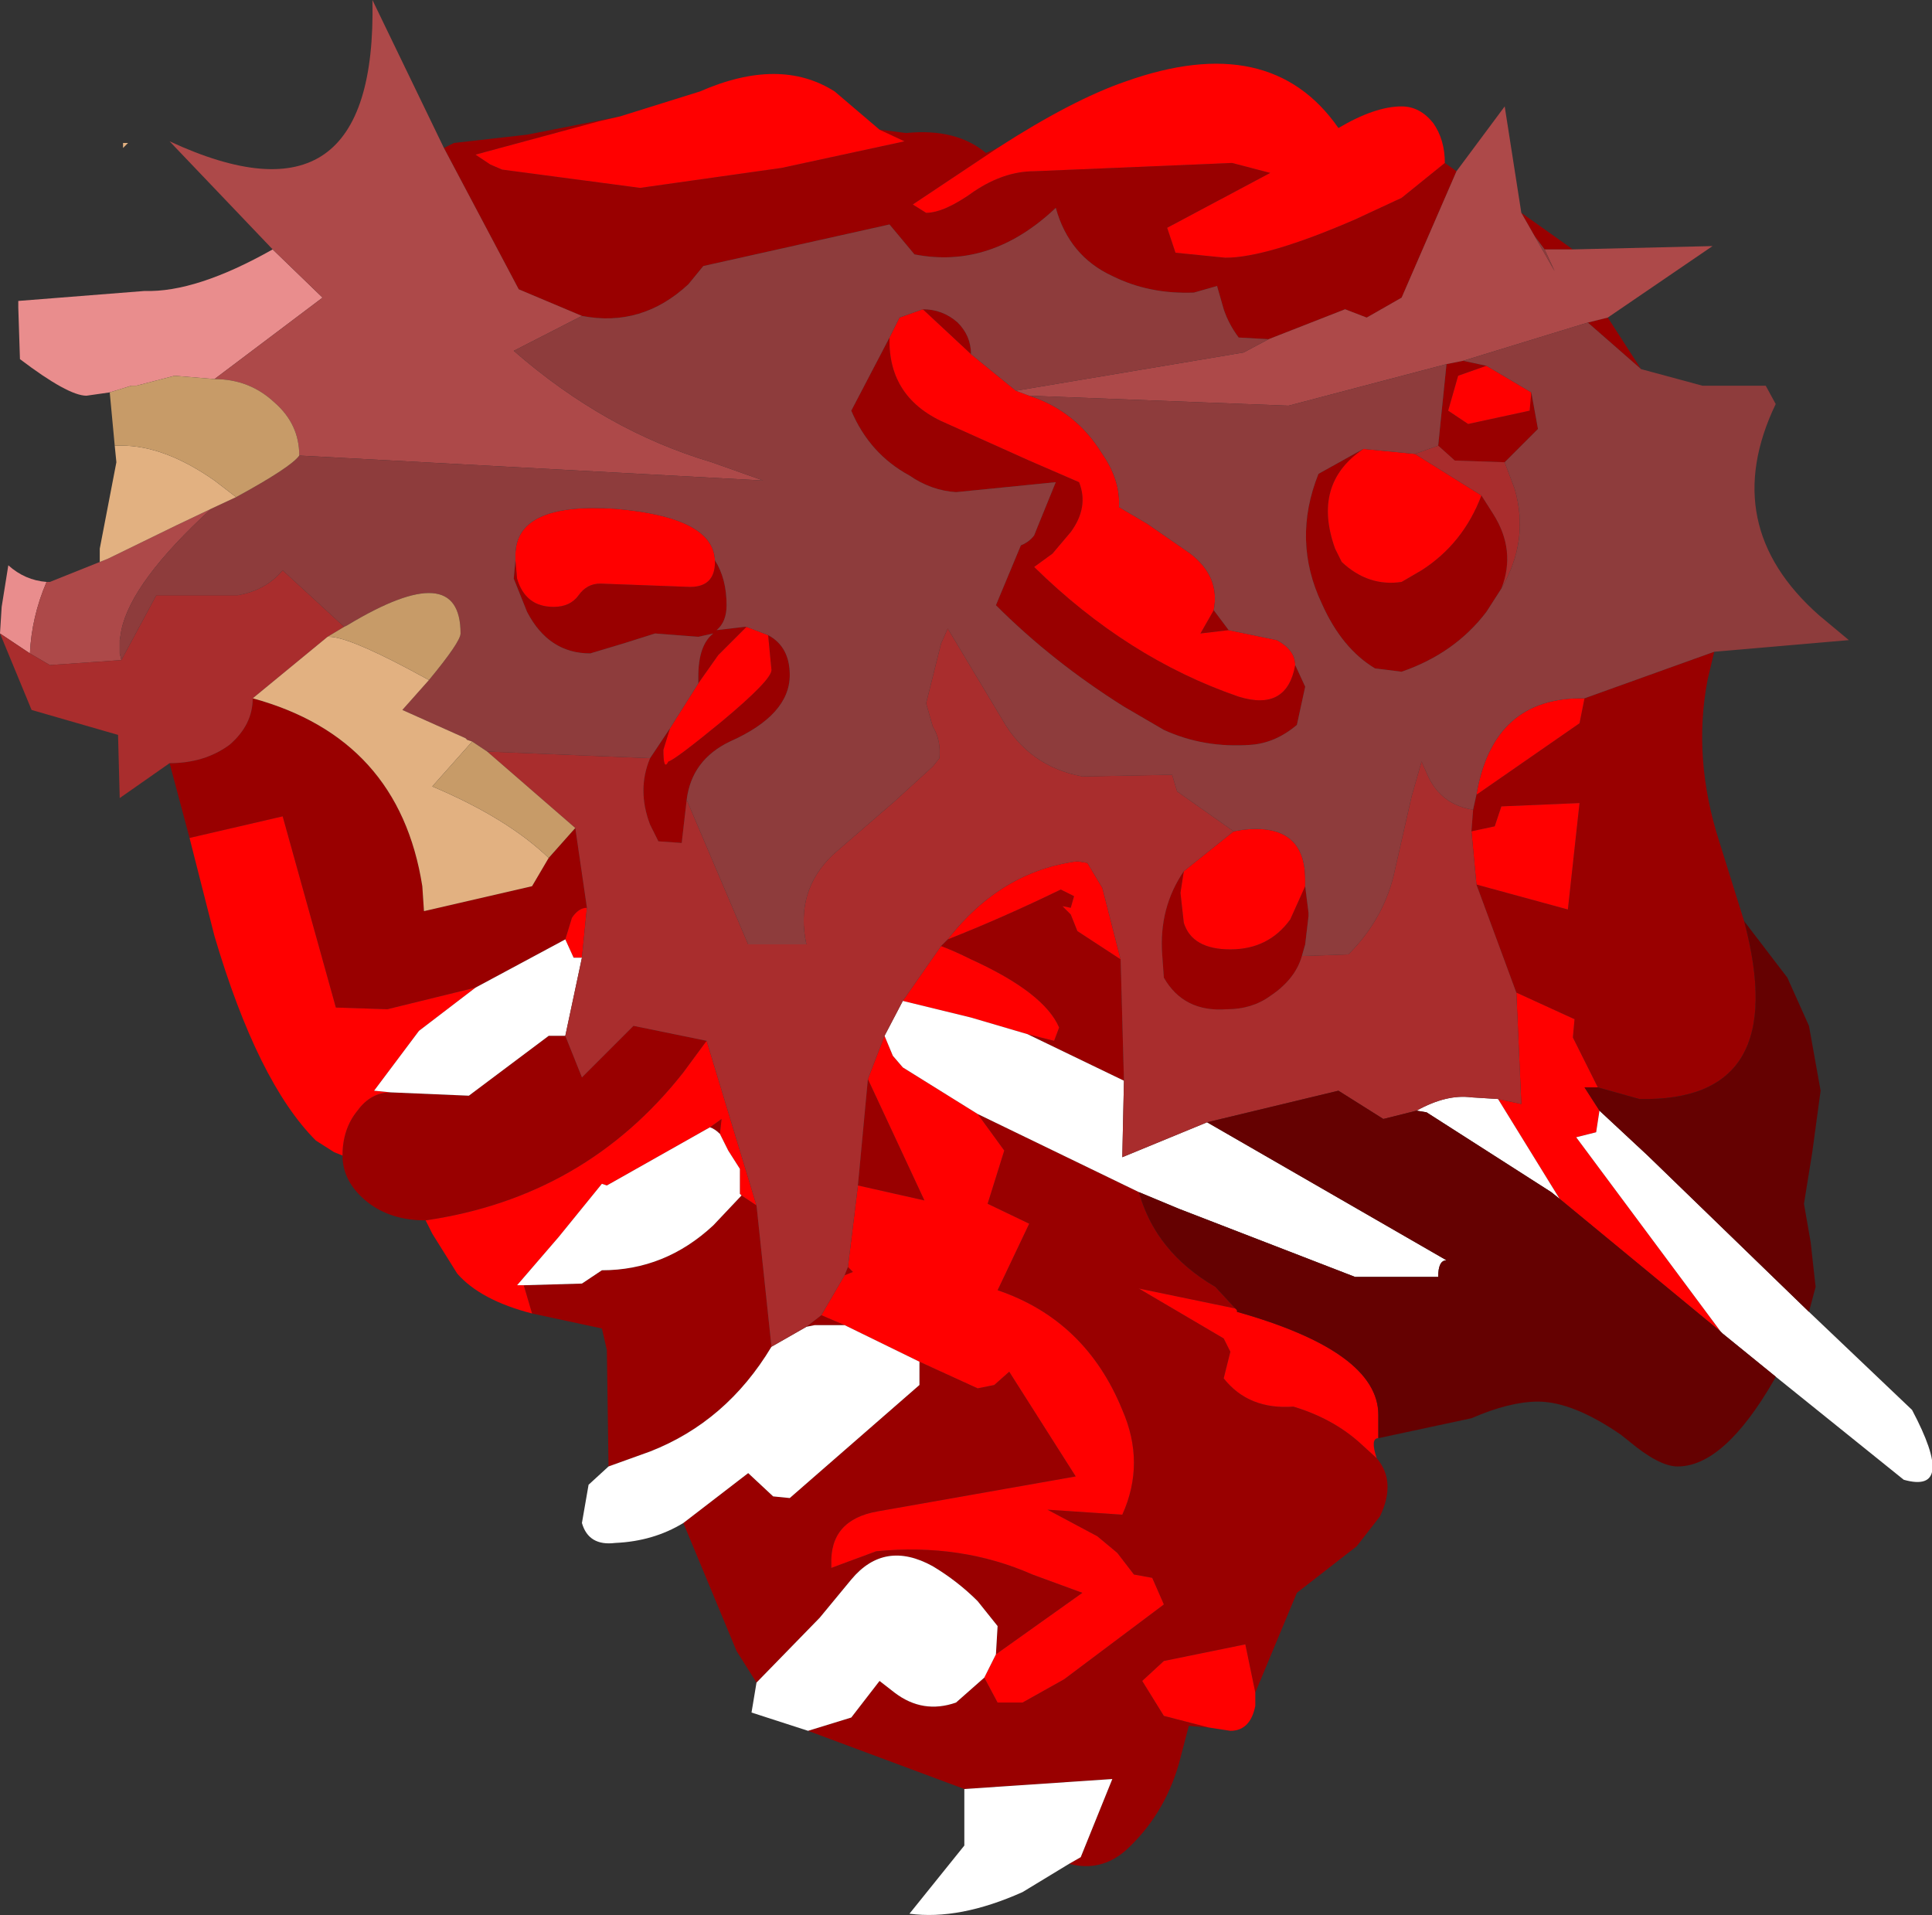 <?xml version="1.0" encoding="UTF-8" standalone="no"?>
<svg xmlns:ffdec="https://www.free-decompiler.com/flash" xmlns:xlink="http://www.w3.org/1999/xlink" ffdec:objectType="frame" height="57.6px" width="58.1px" xmlns="http://www.w3.org/2000/svg">
  <rect width="100%" height="100%" fill="#333333" stroke="none"/>
  <g transform="matrix(1.0, 0.0, 0.0, 1.0, 31.3, 25.7)">
    <use ffdec:characterId="1718" height="57.6" transform="matrix(1.0, 0.0, 0.0, 1.0, -31.3, -25.7)" width="58.1" xlink:href="#shape0"/>
  </g>
  <defs>
    <g id="shape0" transform="matrix(1.0, 0.0, 0.0, 1.0, 31.3, 25.7)">
      <path d="M12.15 -20.8 L12.5 -20.55 10.85 -16.75 9.8 -16.15 9.15 -16.4 6.85 -15.5 5.95 -15.55 Q5.65 -15.95 5.5 -16.4 L5.3 -17.1 4.6 -16.9 Q3.25 -16.85 2.15 -17.4 0.85 -18.0 0.45 -19.45 -1.5 -17.6 -3.8 -18.05 L-4.55 -18.95 -10.15 -17.7 -10.6 -17.15 Q-12.0 -15.85 -13.8 -16.2 L-15.7 -17.0 -17.95 -21.25 -17.65 -21.4 -15.45 -21.65 -12.65 -22.2 -13.3 -22.05 -17.0 -21.05 -16.55 -20.75 -16.2 -20.6 -12.05 -20.05 -7.8 -20.65 -4.1 -21.45 -4.85 -21.8 -4.05 -21.7 Q-2.55 -21.85 -1.65 -21.1 L-1.3 -21.25 -3.85 -19.55 -3.45 -19.3 Q-2.9 -19.3 -2.0 -19.95 -1.1 -20.55 -0.2 -20.55 L5.75 -20.8 6.9 -20.5 3.8 -18.85 4.05 -18.1 5.55 -17.95 Q6.8 -17.95 9.45 -19.1 L10.85 -19.75 12.15 -20.8 M14.45 -19.3 L16.0 -18.2 15.15 -18.2 14.85 -18.6 14.45 -19.3 M17.05 -16.15 L18.05 -14.6 16.45 -16.0 17.05 -16.15 M20.25 -6.1 L20.05 -5.25 Q19.6 -2.9 20.4 -0.4 L21.15 2.0 Q22.6 7.45 18.0 7.35 L16.75 7.0 16.0 5.5 16.05 4.95 14.3 4.15 13.1 0.9 15.85 1.65 16.2 -1.55 13.85 -1.45 13.65 -0.85 12.95 -0.7 13.0 -1.35 13.1 -1.8 16.2 -3.95 16.35 -4.7 20.25 -6.1 M10.1 18.15 Q10.7 18.85 10.2 19.9 L9.5 20.8 7.7 22.2 6.45 25.2 6.15 23.75 3.7 24.25 3.05 24.85 3.7 25.9 5.05 26.25 4.45 26.2 4.15 27.35 Q3.7 28.9 2.55 29.95 1.8 30.6 0.85 30.35 L1.2 30.15 2.15 27.8 -2.3 28.1 -7.0 26.35 -5.7 25.95 -4.85 24.85 -4.4 25.2 Q-3.55 25.85 -2.55 25.5 L-1.7 24.75 -1.3 25.5 -0.55 25.5 0.7 24.8 3.7 22.55 3.35 21.75 2.8 21.65 2.3 21.0 1.7 20.5 0.2 19.7 2.45 19.85 Q3.15 18.3 2.45 16.7 1.35 14.0 -1.3 13.1 L-0.35 11.1 -1.6 10.5 -1.1 8.9 -1.9 7.8 2.95 10.15 Q3.45 11.95 5.25 13.0 L5.85 13.65 2.95 13.05 5.5 14.55 5.7 14.95 5.5 15.75 Q6.25 16.7 7.6 16.6 8.75 16.95 9.55 17.65 L10.1 18.15 M-8.55 24.9 L-9.15 23.95 -10.75 20.1 -8.8 18.6 -8.05 19.3 -7.55 19.35 -3.65 15.95 -3.65 15.25 -1.9 16.05 -1.4 15.95 -0.95 15.55 1.05 18.7 -4.9 19.75 Q-6.35 20.0 -6.3 21.35 L-6.3 21.45 -4.95 20.95 Q-2.4 20.7 -0.25 21.65 L1.25 22.2 -1.35 24.05 -1.3 23.2 -1.9 22.45 Q-2.5 21.85 -3.25 21.4 -4.7 20.6 -5.7 21.8 L-6.65 22.95 -8.55 24.9 M-13.0 18.4 L-13.05 14.9 -13.2 14.25 -15.3 13.8 -15.55 12.95 -13.8 12.9 -13.2 12.5 Q-11.3 12.5 -9.85 11.15 L-9.0 10.25 -8.55 10.55 -8.1 14.8 Q-9.45 17.05 -11.75 17.95 L-13.0 18.4 M-18.5 11.0 Q-19.55 11.0 -20.25 10.45 -21.0 9.85 -21.0 9.05 -21.0 8.25 -20.55 7.7 -20.15 7.15 -19.55 7.15 L-17.2 7.25 -14.8 5.45 -14.3 5.45 -13.8 6.7 -12.25 5.15 -10.05 5.6 -10.75 6.55 Q-13.7 10.3 -18.5 11.0 M-25.6 -0.5 L-26.2 -2.75 Q-25.15 -2.75 -24.4 -3.3 -23.7 -3.9 -23.7 -4.7 -19.3 -3.5 -18.6 0.95 L-18.55 1.7 -15.3 0.95 -14.8 0.1 -14.0 -0.8 -13.65 1.6 Q-13.9 1.6 -14.1 1.9 L-14.3 2.55 -17.0 4.0 -19.65 4.65 -21.2 4.6 -22.8 -1.15 -25.6 -0.5 M13.4 -14.7 L12.55 -14.4 12.25 -13.35 12.85 -12.95 14.7 -13.35 14.75 -13.9 14.95 -12.8 13.95 -11.8 12.45 -11.85 11.95 -12.3 12.2 -14.75 12.7 -14.85 13.4 -14.7 M13.85 -8.0 L13.4 -7.3 Q12.45 -6.05 10.85 -5.5 L10.05 -5.6 Q9.05 -6.2 8.45 -7.55 7.55 -9.45 8.35 -11.45 L9.7 -12.2 Q8.15 -11.15 8.85 -9.2 L9.05 -8.8 Q9.85 -8.05 10.85 -8.2 L11.45 -8.55 Q12.7 -9.35 13.25 -10.8 L13.6 -10.25 Q14.3 -9.15 13.85 -8.0 M5.2 -7.35 L5.65 -6.75 4.8 -6.65 5.2 -7.35 M7.65 -5.7 L7.95 -5.05 7.7 -3.9 Q7.05 -3.35 6.3 -3.3 4.9 -3.2 3.7 -3.75 L2.5 -4.45 Q0.35 -5.8 -1.35 -7.5 L-0.6 -9.3 Q-0.35 -9.4 -0.2 -9.6 L-0.1 -9.85 0.45 -11.2 -2.55 -10.9 Q-3.3 -10.95 -3.95 -11.4 -5.15 -12.05 -5.7 -13.35 L-4.55 -15.55 Q-4.6 -13.7 -2.8 -12.95 L-0.35 -11.85 1.15 -11.2 Q1.45 -10.45 0.9 -9.7 L0.35 -9.05 -0.2 -8.65 Q2.6 -5.9 5.95 -4.75 7.4 -4.3 7.65 -5.7 M-3.55 -16.4 Q-2.95 -16.4 -2.5 -16.0 -2.1 -15.6 -2.1 -15.05 L-3.55 -16.4 M-10.65 -1.65 L-10.8 -0.35 -11.5 -0.4 -11.75 -0.9 Q-12.15 -1.95 -11.75 -2.9 L-11.15 -3.8 -11.35 -3.15 Q-11.35 -2.5 -11.2 -2.8 -11.0 -2.85 -9.6 -4.0 -8.1 -5.25 -8.1 -5.55 L-8.2 -6.6 Q-7.55 -6.25 -7.55 -5.4 -7.55 -4.2 -9.35 -3.4 -10.5 -2.85 -10.65 -1.65 M-7.05 14.2 L-6.6 13.85 -5.9 14.15 -6.8 14.15 -7.05 14.2 M-5.9 12.65 L-5.8 12.4 -5.65 12.55 -5.9 12.65 M-5.5 9.95 L-5.2 6.75 -3.5 10.4 -5.5 9.95 M-3.0 2.75 L-2.8 2.55 Q-1.15 1.9 0.6 1.05 L1.0 1.25 0.9 1.6 0.65 1.55 0.9 1.8 1.1 2.3 2.4 3.15 2.5 6.8 -0.4 5.4 0.4 5.6 0.55 5.2 Q0.1 4.15 -2.1 3.15 -2.6 2.9 -3.0 2.75 M7.85 3.05 Q7.65 3.75 6.9 4.25 6.35 4.65 5.6 4.65 4.3 4.75 3.7 3.7 L3.65 3.0 Q3.55 1.6 4.3 0.5 L4.2 1.15 4.3 2.05 Q4.55 2.85 5.7 2.85 6.85 2.85 7.5 1.95 L7.95 0.95 8.05 1.75 8.05 1.85 7.95 2.7 7.85 3.05 M-15.8 -8.85 L-15.75 -8.3 Q-15.5 -7.45 -14.65 -7.45 -14.15 -7.45 -13.9 -7.8 -13.65 -8.15 -13.25 -8.15 L-10.55 -8.05 Q-9.8 -8.05 -9.8 -8.8 L-9.8 -8.85 Q-9.45 -8.3 -9.45 -7.5 -9.45 -7.0 -9.75 -6.75 L-8.9 -6.85 -8.85 -6.85 -9.7 -6.0 -10.3 -5.15 -10.3 -5.35 Q-10.3 -6.3 -9.85 -6.65 L-10.3 -6.55 -11.6 -6.65 -12.55 -6.35 -13.55 -6.05 Q-14.8 -6.05 -15.45 -7.3 L-15.85 -8.3 -15.8 -8.85 M-9.65 8.4 Q-9.8 8.25 -9.95 8.2 L-9.6 7.95 -9.65 8.4" fill="#990000" fill-rule="evenodd" stroke="none"/>
      <path d="M12.15 -20.8 L10.85 -19.75 9.45 -19.1 Q6.8 -17.95 5.55 -17.95 L4.05 -18.1 3.8 -18.85 6.9 -20.5 5.75 -20.8 -0.2 -20.55 Q-1.1 -20.55 -2.0 -19.95 -2.9 -19.3 -3.45 -19.3 L-3.85 -19.55 -1.3 -21.25 Q0.95 -22.7 2.55 -23.25 6.9 -24.8 8.95 -21.85 10.05 -22.5 10.85 -22.5 11.4 -22.5 11.8 -22.0 12.15 -21.5 12.15 -20.8 M-4.85 -21.8 L-4.1 -21.45 -7.8 -20.65 -12.05 -20.05 -16.2 -20.6 -16.55 -20.75 -17.0 -21.05 -13.3 -22.05 -12.65 -22.2 -10.25 -22.95 Q-7.85 -24.0 -6.2 -22.95 L-4.85 -21.8 M10.15 17.55 Q9.9 17.55 10.1 18.15 L9.55 17.65 Q8.75 16.95 7.6 16.6 6.25 16.7 5.5 15.75 L5.7 14.95 5.5 14.55 2.95 13.05 5.85 13.65 5.9 13.7 5.9 13.75 Q10.15 14.95 10.15 16.85 L10.15 17.55 M6.45 25.2 L6.45 25.6 Q6.3 26.35 5.7 26.35 L5.05 26.25 3.7 25.9 3.05 24.85 3.7 24.25 6.15 23.75 6.45 25.2 M-15.3 13.8 Q-16.85 13.4 -17.55 12.6 L-18.3 11.4 -18.5 11.0 Q-13.7 10.3 -10.75 6.55 L-10.05 5.6 -8.55 10.55 -9.0 10.25 -9.05 10.2 -9.05 9.45 -9.4 8.9 -9.65 8.4 -9.6 7.95 -9.95 8.2 -13.05 9.95 -13.2 9.9 -14.5 11.5 -15.75 12.95 -15.55 12.95 -15.3 13.8 M-21.0 9.05 L-21.25 8.95 -21.8 8.6 Q-23.55 6.85 -24.85 2.45 L-25.6 -0.5 -22.8 -1.15 -21.2 4.6 -19.65 4.65 -17.0 4.0 -18.7 5.3 -20.05 7.1 -19.55 7.15 Q-20.15 7.15 -20.55 7.7 -21.0 8.25 -21.0 9.05 M14.75 -13.9 L14.7 -13.35 12.85 -12.95 12.25 -13.35 12.55 -14.4 13.4 -14.7 14.75 -13.9 M-0.75 -13.95 L-0.35 -13.8 Q1.05 -13.35 1.85 -12.05 2.4 -11.25 2.35 -10.45 L3.2 -9.95 4.5 -9.05 Q5.4 -8.35 5.2 -7.35 L4.8 -6.65 5.65 -6.75 7.1 -6.45 Q7.65 -6.15 7.65 -5.7 7.4 -4.3 5.95 -4.75 2.6 -5.9 -0.2 -8.65 L0.35 -9.05 0.9 -9.7 Q1.45 -10.45 1.15 -11.2 L-0.35 -11.85 -2.8 -12.95 Q-4.6 -13.7 -4.55 -15.55 L-4.25 -16.15 -3.55 -16.4 -2.1 -15.05 -0.75 -13.95 M9.7 -12.2 L11.25 -12.05 13.25 -10.8 Q12.7 -9.35 11.45 -8.55 L10.85 -8.2 Q9.85 -8.05 9.05 -8.8 L8.85 -9.2 Q8.15 -11.15 9.7 -12.2 M-13.65 1.6 L-13.8 3.1 -14.05 3.1 -14.3 2.55 -14.1 1.9 Q-13.9 1.6 -13.65 1.6 M-6.6 13.85 L-5.9 12.65 -5.65 12.55 -5.8 12.4 -5.5 9.95 -3.5 10.4 -5.2 6.75 -4.7 5.45 -4.45 6.05 -4.15 6.4 -1.9 7.8 -1.1 8.9 -1.6 10.5 -0.35 11.1 -1.3 13.1 Q1.35 14.0 2.45 16.7 3.15 18.3 2.45 19.85 L0.2 19.7 1.7 20.5 2.3 21.0 2.8 21.65 3.35 21.75 3.7 22.55 0.7 24.8 -0.55 25.5 -1.3 25.5 -1.7 24.75 -1.35 24.05 1.25 22.2 -0.25 21.65 Q-2.4 20.7 -4.95 20.95 L-6.3 21.45 -6.3 21.35 Q-6.35 20.0 -4.9 19.75 L1.05 18.7 -0.95 15.55 -1.4 15.95 -1.9 16.05 -3.65 15.25 -5.9 14.15 -6.6 13.85 M-4.15 4.4 L-3.0 2.75 Q-2.6 2.9 -2.1 3.15 0.1 4.15 0.55 5.2 L0.4 5.6 -0.4 5.4 -2.1 4.9 -4.15 4.4 M-2.8 2.55 Q-1.2 0.5 1.1 0.2 L1.4 0.25 1.85 1.0 2.4 3.15 1.1 2.3 0.9 1.8 0.65 1.55 0.9 1.6 1.0 1.25 0.6 1.05 Q-1.15 1.9 -2.8 2.55 M13.75 7.35 L14.45 7.5 14.3 4.15 16.05 4.95 16.0 5.5 16.75 7.0 16.35 7.0 16.8 7.7 16.7 8.35 16.1 8.5 20.45 14.35 15.6 10.35 13.75 7.35 M13.1 0.9 L12.95 -0.7 13.65 -0.85 13.85 -1.45 16.2 -1.55 15.85 1.65 13.1 0.9 M4.3 0.5 L5.8 -0.7 6.1 -0.75 Q7.95 -0.95 7.95 0.75 L7.95 0.95 7.5 1.95 Q6.85 2.85 5.7 2.85 4.55 2.85 4.3 2.05 L4.2 1.15 4.3 0.5 M16.35 -4.7 L16.2 -3.95 13.1 -1.8 Q13.6 -4.75 16.35 -4.7 M-9.8 -8.85 L-9.8 -8.8 Q-9.8 -8.05 -10.55 -8.05 L-13.25 -8.15 Q-13.65 -8.15 -13.9 -7.8 -14.15 -7.45 -14.65 -7.45 -15.5 -7.45 -15.75 -8.3 L-15.8 -8.85 -15.8 -9.0 Q-15.8 -10.6 -12.8 -10.4 -9.85 -10.15 -9.8 -8.85 M-10.3 -5.15 L-9.7 -6.0 -8.85 -6.85 -8.2 -6.6 -8.1 -5.55 Q-8.1 -5.25 -9.6 -4.0 -11.0 -2.85 -11.2 -2.8 -11.35 -2.5 -11.35 -3.15 L-11.15 -3.8 -10.3 -5.15" fill="#ff0000" fill-rule="evenodd" stroke="none"/>
      <path d="M23.1 13.75 L26.2 16.7 Q27.55 19.25 25.95 18.8 L22.1 15.7 20.5 14.4 20.45 14.35 16.1 8.5 16.7 8.35 16.8 7.7 18.25 9.05 23.1 13.75 M0.85 30.35 L-0.55 31.2 Q-2.45 32.05 -3.95 31.85 L-2.3 29.8 -2.3 28.1 2.15 27.8 1.2 30.15 0.85 30.35 M-7.0 26.35 L-8.7 25.8 -8.55 24.9 -6.65 22.95 -5.7 21.8 Q-4.7 20.6 -3.25 21.4 -2.5 21.85 -1.9 22.45 L-1.3 23.2 -1.35 24.05 -1.7 24.75 -2.55 25.5 Q-3.55 25.85 -4.4 25.2 L-4.85 24.85 -5.7 25.95 -7.0 26.35 M-10.75 20.1 Q-11.65 20.65 -12.8 20.7 -13.6 20.8 -13.8 20.1 L-13.6 18.95 -13.0 18.4 -11.75 17.95 Q-9.45 17.05 -8.1 14.8 L-7.05 14.2 -6.8 14.15 -5.9 14.15 -3.65 15.25 -3.65 15.95 -7.55 19.35 -8.05 19.3 -8.8 18.6 -10.75 20.1 M-13.8 3.1 L-14.3 5.45 -14.8 5.45 -17.2 7.25 -19.55 7.15 -20.05 7.1 -18.7 5.3 -17.0 4.0 -14.3 2.55 -14.05 3.1 -13.8 3.1 M-4.7 5.45 L-4.15 4.4 -2.1 4.9 -0.4 5.4 2.5 6.8 2.45 9.1 5.0 8.05 12.2 12.2 Q11.95 12.2 11.95 12.7 L9.45 12.7 4.15 10.65 2.95 10.15 -1.9 7.8 -4.15 6.4 -4.45 6.05 -4.7 5.45 M11.3 7.7 Q12.2 7.2 12.95 7.3 L13.75 7.35 15.6 10.35 15.35 10.15 11.6 7.75 11.3 7.7 M-9.95 8.2 Q-9.8 8.25 -9.65 8.4 L-9.4 8.9 -9.05 9.45 -9.05 10.2 -9.0 10.25 -9.85 11.15 Q-11.3 12.5 -13.2 12.5 L-13.8 12.9 -15.55 12.95 -15.75 12.95 -14.5 11.5 -13.2 9.9 -13.05 9.95 -9.95 8.2" fill="#ffffff" fill-rule="evenodd" stroke="none"/>
      <path d="M-31.3 -6.65 L-31.25 -7.45 -31.05 -8.7 Q-30.55 -8.25 -29.9 -8.2 -30.35 -7.15 -30.4 -6.05 L-31.3 -6.65 M-28.0 -13.9 L-28.7 -13.8 Q-29.25 -13.8 -30.7 -14.9 L-30.75 -16.45 -30.75 -16.65 -26.95 -16.95 Q-25.4 -16.9 -23.1 -18.2 L-21.6 -16.75 -24.85 -14.3 -26.05 -14.4 -27.2 -14.1 -27.35 -14.1 -28.0 -13.9" fill="#e98d8d" fill-rule="evenodd" stroke="none"/>
      <path d="M-17.95 -21.25 L-15.7 -17.0 -13.8 -16.2 -15.85 -15.15 Q-13.1 -12.75 -9.9 -11.8 L-8.35 -11.25 -22.3 -12.0 Q-22.3 -12.95 -23.05 -13.6 -23.8 -14.3 -24.85 -14.3 L-21.6 -16.75 -23.1 -18.2 -26.2 -21.45 Q-19.95 -18.55 -20.1 -25.7 L-17.95 -21.25 M6.85 -15.5 L9.15 -16.4 9.8 -16.15 10.85 -16.75 12.5 -20.55 13.95 -22.5 14.45 -19.3 14.85 -18.6 15.45 -17.55 15.15 -18.2 16.0 -18.2 20.2 -18.3 17.05 -16.15 16.45 -16.0 12.7 -14.85 12.2 -14.75 7.45 -13.5 -0.35 -13.8 -0.75 -13.95 5.8 -15.05 6.1 -15.1 6.85 -15.5 M-29.9 -8.2 L-29.8 -8.2 -28.3 -8.8 -28.05 -8.9 -26.0 -9.9 -24.95 -10.4 Q-27.35 -8.2 -27.65 -6.75 L-27.7 -6.45 -27.7 -6.05 -27.65 -5.85 -29.8 -5.7 -30.4 -6.05 Q-30.35 -7.15 -29.9 -8.2" fill="#ad4949" fill-rule="evenodd" stroke="none"/>
      <path d="M-26.2 -2.75 L-27.7 -1.7 -27.75 -3.6 -30.35 -4.35 -31.3 -6.65 -30.4 -6.05 -29.8 -5.7 -27.65 -5.85 -26.6 -7.8 -24.15 -7.8 Q-23.3 -7.95 -22.8 -8.55 L-20.95 -6.85 -21.45 -6.55 -23.7 -4.7 Q-23.7 -3.9 -24.4 -3.3 -25.15 -2.75 -26.2 -2.75 M11.95 -12.3 L12.45 -11.85 13.95 -11.8 14.25 -11.0 Q14.7 -9.45 13.85 -8.0 14.3 -9.15 13.6 -10.25 L13.25 -10.8 11.25 -12.05 11.95 -12.3 M-10.65 -1.65 L-8.8 2.7 -7.05 2.7 Q-7.4 1.1 -6.25 0.0 L-4.4 -1.6 -3.25 -2.65 -3.05 -2.9 Q-3.0 -3.45 -3.25 -3.85 L-3.45 -4.55 -3.0 -6.35 -2.8 -6.8 -1.15 -4.05 Q-0.35 -2.65 1.25 -2.35 L3.85 -2.4 3.95 -2.4 4.1 -1.9 5.8 -0.7 4.3 0.5 Q3.55 1.6 3.65 3.0 L3.7 3.7 Q4.3 4.75 5.6 4.65 6.35 4.65 6.9 4.25 7.65 3.75 7.85 3.05 L9.25 3.0 Q10.35 1.9 10.65 0.45 L11.15 -1.75 11.45 -2.8 11.65 -2.35 Q12.05 -1.5 13.0 -1.35 L12.95 -0.7 13.1 0.9 14.3 4.15 14.45 7.5 13.75 7.35 12.95 7.3 Q12.2 7.2 11.3 7.7 L10.3 7.95 8.95 7.1 5.0 8.05 2.45 9.1 2.5 6.8 2.4 3.15 1.85 1.0 1.4 0.25 1.1 0.2 Q-1.2 0.5 -2.8 2.55 L-3.0 2.75 -4.15 4.4 -4.7 5.45 -5.2 6.75 -5.5 9.95 -5.8 12.4 -5.9 12.65 -6.6 13.85 -7.05 14.2 -8.1 14.8 -8.55 10.55 -10.05 5.6 -12.25 5.15 -13.8 6.7 -14.3 5.45 -13.8 3.1 -13.65 1.6 -14.0 -0.8 -16.65 -3.1 -11.75 -2.9 Q-12.15 -1.95 -11.75 -0.9 L-11.5 -0.4 -10.8 -0.35 -10.65 -1.65" fill="#a92d2d" fill-rule="evenodd" stroke="none"/>
      <path d="M-13.8 -16.2 Q-12.0 -15.85 -10.6 -17.15 L-10.15 -17.7 -4.55 -18.95 -3.8 -18.05 Q-1.5 -17.6 0.45 -19.45 0.85 -18.0 2.15 -17.4 3.25 -16.85 4.6 -16.9 L5.3 -17.1 5.5 -16.4 Q5.65 -15.95 5.95 -15.55 L6.85 -15.5 6.1 -15.1 5.8 -15.05 -0.75 -13.95 -2.1 -15.05 Q-2.1 -15.6 -2.5 -16.0 -2.95 -16.4 -3.55 -16.4 L-4.25 -16.15 -4.55 -15.55 -5.7 -13.35 Q-5.15 -12.05 -3.95 -11.4 -3.3 -10.95 -2.55 -10.9 L0.45 -11.2 -0.1 -9.85 -0.2 -9.6 Q-0.35 -9.4 -0.6 -9.3 L-1.35 -7.5 Q0.35 -5.8 2.5 -4.45 L3.7 -3.75 Q4.9 -3.2 6.3 -3.3 7.05 -3.35 7.7 -3.9 L7.95 -5.05 7.65 -5.7 Q7.65 -6.15 7.1 -6.45 L5.65 -6.75 5.2 -7.35 Q5.4 -8.35 4.5 -9.05 L3.2 -9.95 2.35 -10.45 Q2.4 -11.25 1.85 -12.05 1.05 -13.35 -0.35 -13.8 L7.45 -13.5 12.2 -14.75 11.95 -12.3 11.25 -12.05 9.7 -12.2 8.35 -11.45 Q7.55 -9.45 8.45 -7.55 9.05 -6.2 10.05 -5.6 L10.85 -5.5 Q12.45 -6.05 13.4 -7.3 L13.85 -8.0 Q14.7 -9.45 14.25 -11.0 L13.95 -11.8 14.95 -12.8 14.75 -13.9 13.4 -14.7 12.7 -14.85 16.45 -16.0 18.05 -14.6 19.9 -14.1 21.8 -14.1 22.1 -13.55 Q20.35 -9.9 23.4 -7.2 L24.3 -6.45 20.25 -6.1 16.35 -4.7 Q13.6 -4.75 13.1 -1.8 L13.0 -1.35 Q12.05 -1.5 11.65 -2.35 L11.45 -2.8 11.15 -1.75 10.65 0.45 Q10.35 1.9 9.25 3.0 L7.85 3.05 7.95 2.7 8.05 1.85 8.05 1.75 7.95 0.95 7.95 0.75 Q7.95 -0.95 6.1 -0.75 L5.8 -0.7 4.1 -1.9 3.95 -2.4 3.85 -2.4 1.25 -2.35 Q-0.35 -2.65 -1.15 -4.05 L-2.8 -6.8 -3.0 -6.35 -3.45 -4.55 -3.25 -3.85 Q-3.0 -3.45 -3.05 -2.9 L-3.25 -2.65 -4.4 -1.6 -6.25 0.0 Q-7.4 1.1 -7.05 2.7 L-8.8 2.7 -10.65 -1.65 Q-10.5 -2.85 -9.35 -3.4 -7.55 -4.2 -7.55 -5.4 -7.55 -6.25 -8.2 -6.6 L-8.85 -6.85 -8.9 -6.85 -9.75 -6.75 Q-9.45 -7.0 -9.45 -7.5 -9.45 -8.3 -9.8 -8.85 -9.85 -10.15 -12.8 -10.4 -15.8 -10.6 -15.8 -9.0 L-15.8 -8.85 -15.85 -8.3 -15.45 -7.3 Q-14.8 -6.05 -13.55 -6.05 L-12.55 -6.35 -11.6 -6.65 -10.3 -6.55 -9.85 -6.65 Q-10.3 -6.3 -10.3 -5.35 L-10.3 -5.15 -11.15 -3.8 -11.75 -2.9 -16.65 -3.1 -17.1 -3.4 -17.25 -3.45 -17.3 -3.5 -19.2 -4.35 -18.4 -5.25 Q-17.45 -6.4 -17.45 -6.65 -17.45 -8.95 -20.85 -6.9 L-20.95 -6.85 -22.8 -8.55 Q-23.3 -7.95 -24.15 -7.8 L-26.6 -7.8 -27.65 -5.85 -27.7 -6.05 -27.7 -6.45 -27.65 -6.75 Q-27.35 -8.2 -24.95 -10.4 L-24.2 -10.75 Q-22.55 -11.65 -22.3 -12.0 L-8.35 -11.25 -9.9 -11.8 Q-13.1 -12.75 -15.85 -15.15 L-13.8 -16.2 M15.15 -18.2 L15.45 -17.55 14.85 -18.6 15.15 -18.2" fill="#8e3c3c" fill-rule="evenodd" stroke="none"/>
      <path d="M-28.3 -8.8 L-28.3 -9.2 -28.05 -10.5 -27.8 -11.8 -27.85 -12.3 -27.65 -12.3 Q-26.35 -12.3 -24.85 -11.25 L-24.2 -10.75 -24.95 -10.4 -26.0 -9.9 -28.05 -8.9 -28.3 -8.8 M-27.45 -21.4 L-27.6 -21.25 -27.6 -21.4 -27.45 -21.4 M-21.45 -6.55 L-21.4 -6.55 Q-20.85 -6.55 -19.05 -5.6 L-18.4 -5.25 -19.2 -4.35 -17.3 -3.5 -17.25 -3.45 -17.1 -3.4 -18.3 -2.05 Q-16.05 -1.1 -14.8 0.1 L-15.3 0.95 -18.55 1.7 -18.6 0.95 Q-19.3 -3.5 -23.7 -4.7 L-21.45 -6.55" fill="#e2b181" fill-rule="evenodd" stroke="none"/>
      <path d="M-27.85 -12.3 L-28.0 -13.9 -27.35 -14.1 -27.2 -14.1 -26.05 -14.4 -24.85 -14.3 Q-23.8 -14.3 -23.05 -13.6 -22.3 -12.95 -22.3 -12.0 -22.55 -11.65 -24.2 -10.75 L-24.85 -11.25 Q-26.35 -12.3 -27.65 -12.3 L-27.85 -12.3 M-16.65 -3.1 L-14.0 -0.8 -14.8 0.1 Q-16.05 -1.1 -18.3 -2.05 L-17.1 -3.4 -16.65 -3.1 M-18.4 -5.25 L-19.05 -5.6 Q-20.85 -6.55 -21.4 -6.55 L-21.45 -6.55 -20.95 -6.85 -20.85 -6.9 Q-17.45 -8.95 -17.45 -6.65 -17.45 -6.4 -18.4 -5.25" fill="#c79b68" fill-rule="evenodd" stroke="none"/>
      <path d="M21.15 2.0 L22.45 3.7 23.1 5.15 23.45 7.1 23.2 8.95 22.95 10.5 23.15 11.65 23.3 13.0 23.1 13.75 18.25 9.05 16.8 7.7 16.35 7.0 16.75 7.0 18.0 7.35 Q22.6 7.45 21.15 2.0 M22.1 15.7 L22.05 15.8 Q20.55 18.4 19.15 18.4 18.6 18.4 17.7 17.65 L17.45 17.45 Q16.0 16.45 14.95 16.45 14.1 16.45 12.95 16.95 L10.15 17.55 10.15 16.85 Q10.15 14.95 5.9 13.75 L5.9 13.7 5.85 13.65 5.25 13.0 Q3.45 11.95 2.95 10.15 L4.15 10.65 9.45 12.7 11.95 12.7 Q11.95 12.2 12.2 12.2 L5.0 8.05 8.95 7.1 10.3 7.95 11.3 7.7 11.6 7.75 15.35 10.15 15.6 10.35 20.45 14.35 20.5 14.4 22.1 15.7" fill="#650101" fill-rule="evenodd" stroke="none"/>
    </g>
  </defs>
</svg>
